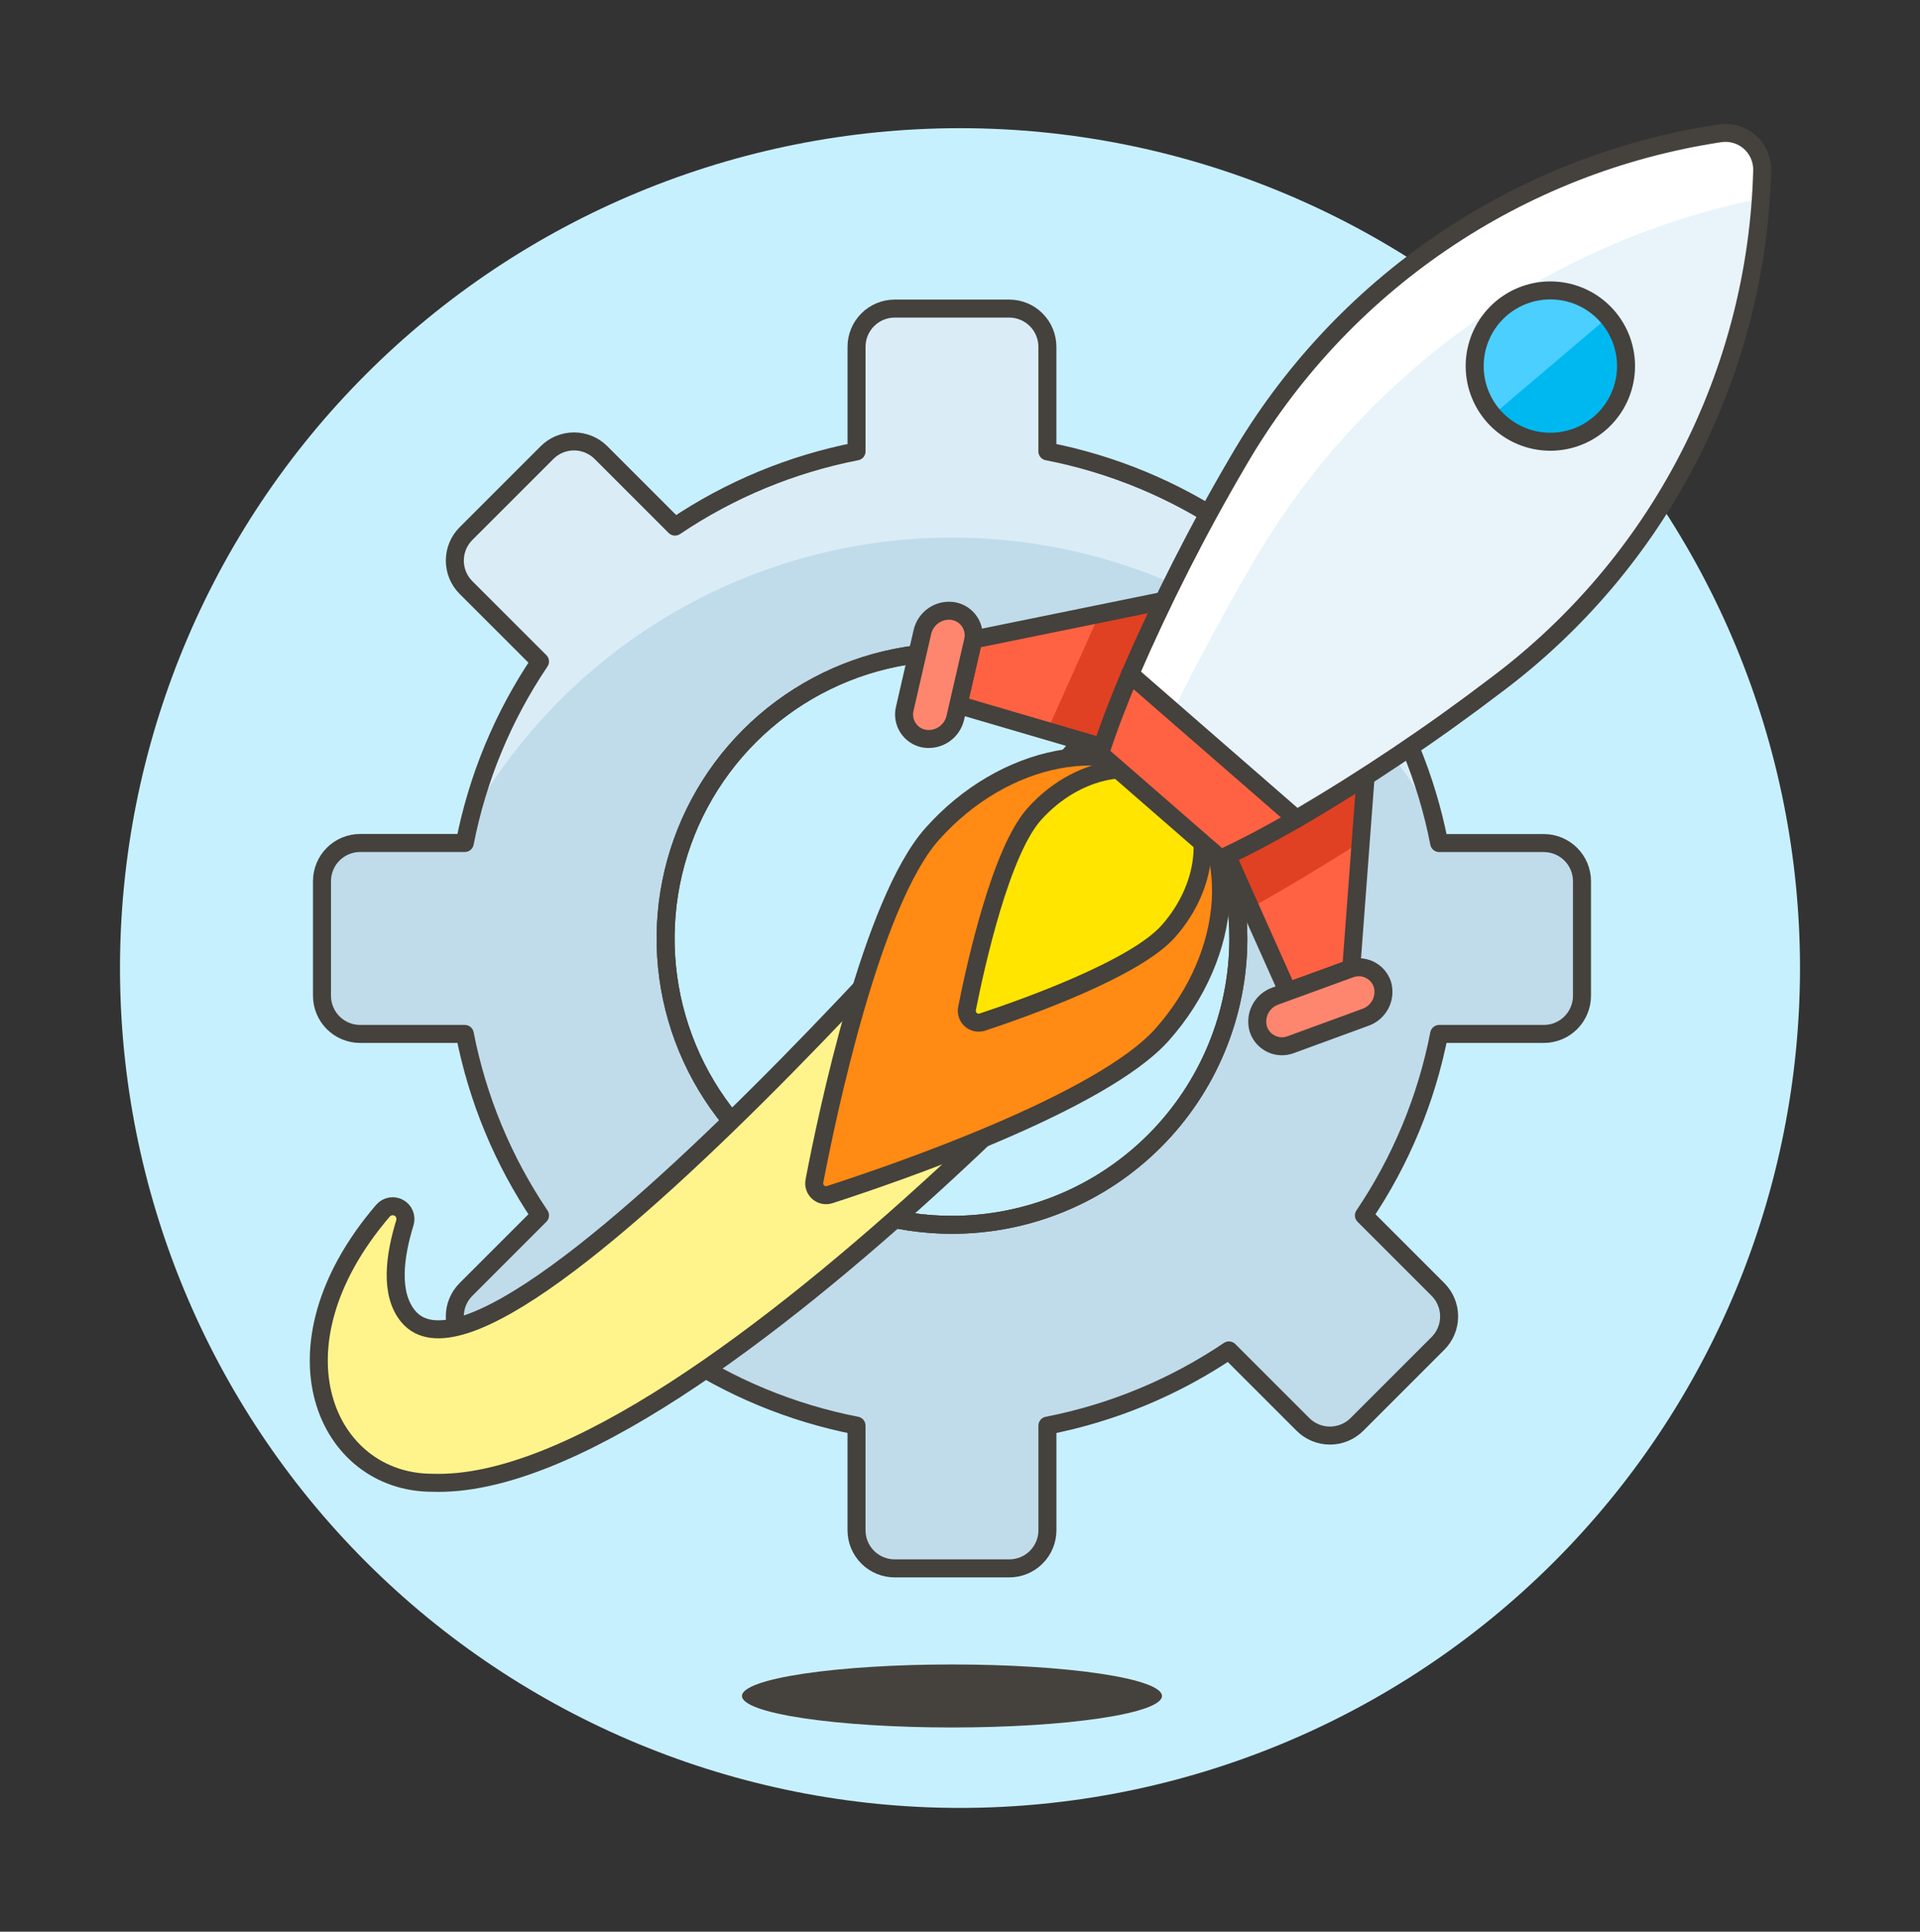 <svg width="160" height="161" viewBox="0 0 160 161" fill="none" xmlns="http://www.w3.org/2000/svg">
<rect x="0" y="0" width="160" height="161" fill="#333333" stroke="none"/>
<path d="M10 80.683C10 99.249 17.375 117.053 30.503 130.181C43.63 143.308 61.435 150.683 80 150.683C98.565 150.683 116.37 143.308 129.497 130.181C142.625 117.053 150 99.249 150 80.683C150 62.118 142.625 44.313 129.497 31.186C116.37 18.058 98.565 10.683 80 10.683C61.435 10.683 43.63 18.058 30.503 31.186C17.375 44.313 10 62.118 10 80.683Z" fill="#C7F0FF"/>
<path d="M61.831 141.352C61.831 142.049 63.675 142.716 66.957 143.208C70.239 143.701 74.69 143.977 79.331 143.977C83.972 143.977 88.424 143.701 91.706 143.208C94.987 142.716 96.831 142.049 96.831 141.352C96.831 140.656 94.987 139.988 91.706 139.496C88.424 139.004 83.972 138.727 79.331 138.727C74.69 138.727 70.239 139.004 66.957 139.496C63.675 139.988 61.831 140.656 61.831 141.352Z" fill="#45413C"/>
<path d="M131.832 73.447C131.832 72.603 131.496 71.794 130.9 71.197C130.303 70.601 129.494 70.266 128.65 70.266H119.932C118.877 64.852 116.746 59.706 113.663 55.133L119.83 48.965C120.427 48.368 120.762 47.559 120.762 46.715C120.762 45.871 120.427 45.062 119.83 44.465L113.075 37.723C112.479 37.126 111.669 36.791 110.826 36.791C109.982 36.791 109.173 37.126 108.576 37.723L102.407 43.89C97.837 40.807 92.693 38.676 87.282 37.621V28.903C87.282 28.059 86.947 27.249 86.35 26.652C85.754 26.055 84.944 25.72 84.1 25.719H74.559C73.716 25.72 72.906 26.055 72.31 26.652C71.713 27.249 71.378 28.059 71.378 28.903V37.621C65.966 38.676 60.822 40.808 56.251 43.89L50.084 37.723C49.487 37.126 48.678 36.791 47.834 36.791C46.99 36.791 46.181 37.126 45.585 37.723L38.835 44.472C38.539 44.767 38.304 45.118 38.144 45.504C37.984 45.89 37.902 46.304 37.902 46.722C37.902 47.14 37.984 47.554 38.144 47.94C38.304 48.326 38.539 48.676 38.835 48.972L45 55.133C41.918 59.704 39.786 64.848 38.732 70.259H30.015C29.597 70.258 29.183 70.341 28.797 70.5C28.411 70.66 28.06 70.894 27.764 71.19C27.468 71.485 27.234 71.836 27.074 72.222C26.914 72.608 26.832 73.022 26.832 73.44V82.993C26.832 83.411 26.914 83.825 27.074 84.211C27.234 84.597 27.468 84.948 27.764 85.244C28.06 85.539 28.411 85.773 28.797 85.933C29.183 86.093 29.597 86.175 30.015 86.175H38.733C39.788 91.586 41.919 96.729 45 101.3L38.833 107.469C38.537 107.764 38.303 108.115 38.142 108.501C37.982 108.887 37.9 109.301 37.9 109.718C37.9 110.136 37.982 110.55 38.142 110.936C38.303 111.322 38.537 111.673 38.833 111.968L45.583 118.718C46.18 119.314 46.989 119.65 47.833 119.65C48.676 119.65 49.486 119.314 50.082 118.718L56.249 112.551C60.821 115.632 65.965 117.764 71.376 118.819V127.538C71.376 128.382 71.711 129.191 72.308 129.787C72.905 130.384 73.714 130.719 74.558 130.719H84.104C84.948 130.719 85.757 130.384 86.354 129.787C86.95 129.191 87.285 128.382 87.285 127.538V118.819C92.696 117.764 97.84 115.632 102.411 112.551L108.579 118.718C109.176 119.314 109.985 119.65 110.829 119.65C111.673 119.65 112.482 119.314 113.079 118.718L119.828 111.968C120.425 111.371 120.76 110.562 120.76 109.718C120.76 108.875 120.425 108.065 119.828 107.469L113.661 101.3C116.743 96.729 118.875 91.586 119.93 86.175H128.65C129.494 86.175 130.303 85.84 130.9 85.243C131.496 84.646 131.832 83.837 131.832 82.993V73.447ZM79.332 102.084C74.612 102.084 69.998 100.684 66.073 98.062C62.149 95.44 59.09 91.713 57.283 87.352C55.477 82.991 55.005 78.193 55.925 73.564C56.846 68.934 59.119 64.682 62.457 61.344C65.794 58.007 70.047 55.734 74.676 54.813C79.305 53.892 84.104 54.365 88.464 56.171C92.825 57.977 96.552 61.036 99.174 64.961C101.797 68.885 103.196 73.499 103.196 78.219C103.197 81.353 102.58 84.457 101.38 87.352C100.181 90.248 98.423 92.879 96.207 95.095C93.991 97.311 91.36 99.069 88.465 100.268C85.569 101.467 82.466 102.084 79.332 102.084Z" fill="#C0DCEB"/>
<path d="M45 55.133C42.32 59.109 40.355 63.522 39.194 68.174C43.221 61.079 49.057 55.178 56.108 51.073C63.158 46.968 71.171 44.805 79.33 44.805C87.489 44.805 95.501 46.968 102.552 51.073C109.603 55.178 115.439 61.079 119.466 68.174C118.307 63.522 116.343 59.109 113.663 55.133L119.83 48.965C120.427 48.368 120.762 47.559 120.762 46.715C120.762 45.871 120.427 45.062 119.83 44.465L113.075 37.723C112.479 37.126 111.669 36.791 110.826 36.791C109.982 36.791 109.173 37.126 108.576 37.723L102.407 43.89C97.837 40.807 92.693 38.676 87.282 37.621V28.903C87.282 28.059 86.947 27.249 86.35 26.652C85.754 26.055 84.944 25.72 84.1 25.719H74.559C73.716 25.72 72.906 26.055 72.31 26.652C71.713 27.249 71.378 28.059 71.378 28.903V37.621C65.967 38.676 60.822 40.808 56.251 43.89L50.084 37.723C49.487 37.126 48.678 36.791 47.834 36.791C46.991 36.791 46.181 37.126 45.585 37.723L38.835 44.472C38.539 44.767 38.304 45.118 38.144 45.504C37.984 45.89 37.902 46.304 37.902 46.722C37.902 47.14 37.984 47.554 38.144 47.94C38.304 48.326 38.539 48.676 38.835 48.972L45 55.133Z" fill="#DAEDF7"/>
<path d="M79.332 102.084C74.612 102.084 69.998 100.684 66.073 98.062C62.149 95.44 59.09 91.713 57.283 87.352C55.477 82.991 55.005 78.193 55.925 73.564C56.846 68.934 59.119 64.682 62.457 61.344C65.794 58.007 70.047 55.734 74.676 54.813C79.305 53.892 84.104 54.365 88.464 56.171C92.825 57.977 96.552 61.036 99.174 64.961C101.797 68.885 103.196 73.499 103.196 78.219C103.197 81.353 102.58 84.457 101.38 87.352C100.181 90.248 98.423 92.879 96.207 95.095C93.991 97.311 91.36 99.069 88.465 100.268C85.569 101.467 82.466 102.084 79.332 102.084V102.084Z" stroke="#45413C" stroke-width="1.5" stroke-linecap="round" stroke-linejoin="round"/>
<path d="M131.832 73.447C131.832 72.603 131.496 71.794 130.9 71.197C130.303 70.601 129.494 70.266 128.65 70.266H119.932C118.877 64.852 116.746 59.706 113.663 55.133L119.83 48.965C120.427 48.368 120.762 47.559 120.762 46.715C120.762 45.871 120.427 45.062 119.83 44.465L113.075 37.723C112.479 37.126 111.669 36.791 110.826 36.791C109.982 36.791 109.173 37.126 108.576 37.723L102.407 43.89C97.837 40.807 92.693 38.676 87.282 37.621V28.903C87.282 28.059 86.947 27.249 86.35 26.652C85.754 26.055 84.944 25.72 84.1 25.719H74.559C73.716 25.72 72.906 26.055 72.31 26.652C71.713 27.249 71.378 28.059 71.378 28.903V37.621C65.966 38.676 60.822 40.808 56.251 43.89L50.084 37.723C49.487 37.126 48.678 36.791 47.834 36.791C46.99 36.791 46.181 37.126 45.585 37.723L38.835 44.472C38.539 44.767 38.304 45.118 38.144 45.504C37.984 45.89 37.902 46.304 37.902 46.722C37.902 47.14 37.984 47.554 38.144 47.94C38.304 48.326 38.539 48.676 38.835 48.972L45 55.133C41.918 59.704 39.786 64.848 38.732 70.259H30.015C29.597 70.258 29.183 70.341 28.797 70.5C28.411 70.66 28.06 70.894 27.764 71.19C27.468 71.485 27.234 71.836 27.074 72.222C26.914 72.608 26.832 73.022 26.832 73.44V82.993C26.832 83.411 26.914 83.825 27.074 84.211C27.234 84.597 27.468 84.948 27.764 85.244C28.06 85.539 28.411 85.773 28.797 85.933C29.183 86.093 29.597 86.175 30.015 86.175H38.733C39.788 91.586 41.919 96.729 45 101.3L38.833 107.469C38.537 107.764 38.303 108.115 38.142 108.501C37.982 108.887 37.9 109.301 37.9 109.718C37.9 110.136 37.982 110.55 38.142 110.936C38.303 111.322 38.537 111.673 38.833 111.968L45.583 118.718C46.18 119.314 46.989 119.65 47.833 119.65C48.676 119.65 49.486 119.314 50.082 118.718L56.249 112.551C60.821 115.632 65.965 117.764 71.376 118.819V127.538C71.376 128.382 71.711 129.191 72.308 129.787C72.905 130.384 73.714 130.719 74.558 130.719H84.104C84.948 130.719 85.757 130.384 86.354 129.787C86.95 129.191 87.285 128.382 87.285 127.538V118.819C92.696 117.764 97.84 115.632 102.411 112.551L108.579 118.718C109.176 119.314 109.985 119.65 110.829 119.65C111.673 119.65 112.482 119.314 113.079 118.718L119.828 111.968C120.425 111.371 120.76 110.562 120.76 109.718C120.76 108.875 120.425 108.065 119.828 107.469L113.661 101.3C116.743 96.729 118.875 91.586 119.93 86.175H128.65C129.494 86.175 130.303 85.84 130.9 85.243C131.496 84.646 131.832 83.837 131.832 82.993V73.447ZM79.332 102.084C74.612 102.084 69.998 100.684 66.073 98.062C62.149 95.44 59.09 91.713 57.283 87.352C55.477 82.991 55.005 78.193 55.925 73.564C56.846 68.934 59.119 64.682 62.457 61.344C65.794 58.007 70.047 55.734 74.676 54.813C79.305 53.892 84.104 54.365 88.464 56.171C92.825 57.977 96.552 61.036 99.174 64.961C101.797 68.885 103.196 73.499 103.196 78.219C103.197 81.353 102.58 84.457 101.38 87.352C100.181 90.248 98.423 92.879 96.207 95.095C93.991 97.311 91.36 99.069 88.465 100.268C85.569 101.467 82.466 102.084 79.332 102.084V102.084Z" stroke="#45413C" stroke-width="1.5" stroke-linecap="round" stroke-linejoin="round"/>
<path d="M36.011 123.581C27.233 123.581 22.065 112.399 31.917 100.903C32.077 100.718 32.295 100.594 32.535 100.551C32.775 100.508 33.022 100.548 33.236 100.666C33.45 100.784 33.616 100.971 33.708 101.197C33.8 101.423 33.812 101.674 33.741 101.907C32.908 104.613 32.432 107.828 34.033 109.732C42.102 119.329 91.031 60.732 91.195 60.537C92.945 58.437 97.544 61.901 99.639 63.645C101.733 65.39 105.953 69.56 104.208 71.662C104.042 71.862 58.762 124.405 36.011 123.581Z" fill="#FFF48C" stroke="#45413C" stroke-width="1.5" stroke-linecap="round" stroke-linejoin="round"/>
<path d="M107.31 82.642L101.042 68.615L114.394 56.824L112.604 80.71L107.31 82.642Z" fill="#FF6242"/>
<path d="M104.2 75.685C107.191 74.016 110.292 72.152 113.395 70.164L114.396 56.824L101.042 68.608L104.2 75.685Z" fill="#E04122"/>
<path d="M79.858 58.752L94.71 63.105L104.799 48.475L81.111 53.305L79.858 58.752Z" fill="#FF6242"/>
<path d="M87.256 60.92L94.709 63.105L104.801 48.473L91.629 51.159L87.256 60.92Z" fill="#E04122"/>
<path d="M79.858 58.752L94.71 63.105L104.799 48.475L81.111 53.305L79.858 58.752Z" stroke="#45413C" stroke-width="1.5" stroke-linecap="round" stroke-linejoin="round"/>
<path d="M79.461 50.933C79.736 50.983 79.998 51.089 80.231 51.244C80.463 51.399 80.662 51.6 80.814 51.835C80.965 52.07 81.067 52.334 81.113 52.61C81.159 52.886 81.147 53.168 81.08 53.439L79.608 59.83C79.477 60.394 79.137 60.888 78.655 61.209C78.173 61.531 77.587 61.657 77.016 61.561C76.741 61.511 76.479 61.405 76.247 61.25C76.015 61.094 75.816 60.893 75.665 60.658C75.513 60.423 75.412 60.16 75.366 59.884C75.32 59.608 75.332 59.326 75.399 59.055L76.869 52.664C77 52.1 77.341 51.607 77.822 51.285C78.304 50.964 78.89 50.838 79.461 50.933Z" fill="#FF866E" stroke="#45413C" stroke-width="1.5" stroke-linecap="round" stroke-linejoin="round"/>
<path d="M107.31 82.642L101.042 68.615L114.394 56.824L112.604 80.71L107.31 82.642Z" stroke="#45413C" stroke-width="1.5" stroke-linecap="round" stroke-linejoin="round"/>
<path d="M115.194 82.026C115.105 81.76 114.962 81.515 114.776 81.306C114.589 81.096 114.361 80.927 114.107 80.809C113.853 80.691 113.577 80.625 113.297 80.616C113.017 80.608 112.737 80.656 112.476 80.759L106.266 83.023C105.721 83.217 105.272 83.613 105.012 84.128C104.751 84.644 104.699 85.24 104.866 85.793C104.955 86.059 105.098 86.304 105.285 86.513C105.472 86.721 105.699 86.89 105.953 87.009C106.207 87.127 106.483 87.193 106.763 87.202C107.043 87.21 107.322 87.162 107.583 87.06L113.794 84.785C114.337 84.592 114.784 84.198 115.045 83.685C115.305 83.171 115.359 82.577 115.194 82.026Z" fill="#FF866E" stroke="#45413C" stroke-width="1.5" stroke-linecap="round" stroke-linejoin="round"/>
<path d="M96.854 86.219C91.798 91.915 74.475 97.842 69.143 99.567C68.979 99.62 68.805 99.63 68.637 99.595C68.468 99.56 68.312 99.482 68.183 99.368C68.055 99.254 67.958 99.109 67.902 98.946C67.847 98.784 67.835 98.609 67.867 98.441C68.917 92.965 72.618 75.216 77.667 69.523C83.675 62.761 92.827 61.017 98.124 65.633C103.422 70.25 102.853 79.458 96.854 86.219Z" fill="#FF8A14" stroke="#45413C" stroke-width="1.5" stroke-linecap="round" stroke-linejoin="round"/>
<path d="M97.36 77.619C94.598 80.731 85.558 83.961 81.867 85.186C81.703 85.24 81.527 85.251 81.358 85.216C81.189 85.181 81.031 85.103 80.901 84.989C80.772 84.874 80.674 84.728 80.619 84.564C80.563 84.401 80.551 84.225 80.584 84.055C81.339 80.263 83.409 70.988 86.167 67.879C89.667 63.934 95.01 62.916 98.1 65.603C101.191 68.291 100.86 73.673 97.36 77.619Z" fill="#FFE500" stroke="#45413C" stroke-width="1.5" stroke-linecap="round" stroke-linejoin="round"/>
<path d="M91.664 62.823L101.716 71.573C103.665 70.673 105.8 69.543 108.047 68.248L94.175 56.183C93.172 58.549 92.315 60.793 91.664 62.823Z" fill="#FF6242" stroke="#45413C" stroke-width="1.5" stroke-linecap="round" stroke-linejoin="round"/>
<path d="M94.175 56.183L108.043 68.258C113.805 64.877 119.357 61.151 124.668 57.1C131.365 52.09 136.84 45.629 140.682 38.2C144.523 30.771 146.632 22.568 146.85 14.208C146.861 13.758 146.772 13.311 146.591 12.899C146.409 12.486 146.139 12.12 145.8 11.824C145.46 11.528 145.059 11.311 144.626 11.188C144.193 11.065 143.738 11.039 143.294 11.112C134.994 12.373 127.083 15.481 120.143 20.206C113.204 24.93 107.413 31.152 103.198 38.412C99.831 44.147 96.818 50.081 94.175 56.183Z" fill="#E8F4FA"/>
<path d="M104.43 46.868C108.939 39.106 115.044 32.389 122.342 27.16C129.64 21.932 137.964 18.312 146.764 16.539C146.811 15.763 146.842 14.986 146.857 14.208C146.868 13.758 146.78 13.311 146.598 12.899C146.416 12.487 146.146 12.12 145.807 11.824C145.467 11.529 145.066 11.312 144.633 11.189C144.2 11.066 143.745 11.04 143.301 11.114C135.001 12.374 127.089 15.482 120.15 20.206C113.21 24.931 107.42 31.153 103.205 38.414C99.836 44.148 96.82 50.082 94.175 56.183L97.746 59.289C99.734 55.256 101.994 51.052 104.43 46.868Z" fill="white"/>
<path d="M94.175 56.183L108.043 68.258C113.805 64.877 119.357 61.151 124.668 57.1C131.365 52.09 136.84 45.629 140.682 38.2C144.523 30.771 146.632 22.568 146.85 14.208V14.208C146.861 13.758 146.772 13.311 146.591 12.899C146.409 12.486 146.139 12.12 145.8 11.824C145.46 11.528 145.059 11.311 144.626 11.188C144.193 11.065 143.738 11.039 143.294 11.112V11.112C134.994 12.373 127.083 15.481 120.143 20.206C113.204 24.93 107.413 31.152 103.198 38.412C99.831 44.147 96.818 50.081 94.175 56.183V56.183Z" stroke="#45413C" stroke-width="1.5" stroke-linecap="round" stroke-linejoin="round"/>
<path d="M122.889 30.511C122.889 32.184 123.554 33.788 124.736 34.971C125.919 36.153 127.523 36.818 129.196 36.818C130.869 36.818 132.473 36.153 133.656 34.971C134.839 33.788 135.503 32.184 135.503 30.511C135.503 28.838 134.839 27.234 133.656 26.051C132.473 24.868 130.869 24.204 129.196 24.204C127.523 24.204 125.919 24.868 124.736 26.051C123.554 27.234 122.889 28.838 122.889 30.511Z" fill="#00B8F0"/>
<path d="M124.391 34.595C123.855 33.964 123.448 33.233 123.195 32.445C122.941 31.657 122.845 30.827 122.913 30.001C122.98 29.176 123.209 28.372 123.587 27.636C123.965 26.899 124.485 26.244 125.116 25.708C125.747 25.172 126.478 24.766 127.266 24.512C128.054 24.258 128.885 24.163 129.71 24.23C130.535 24.297 131.339 24.526 132.076 24.905C132.812 25.283 133.467 25.802 134.003 26.433L124.391 34.595Z" fill="#4ACFFF"/>
<path d="M122.889 30.511C122.889 32.184 123.554 33.788 124.736 34.971C125.919 36.153 127.523 36.818 129.196 36.818C130.869 36.818 132.473 36.153 133.656 34.971C134.839 33.788 135.503 32.184 135.503 30.511C135.503 28.838 134.839 27.234 133.656 26.051C132.473 24.868 130.869 24.204 129.196 24.204C127.523 24.204 125.919 24.868 124.736 26.051C123.554 27.234 122.889 28.838 122.889 30.511Z" stroke="#45413C" stroke-width="1.5" stroke-linecap="round" stroke-linejoin="round"/>
</svg>

